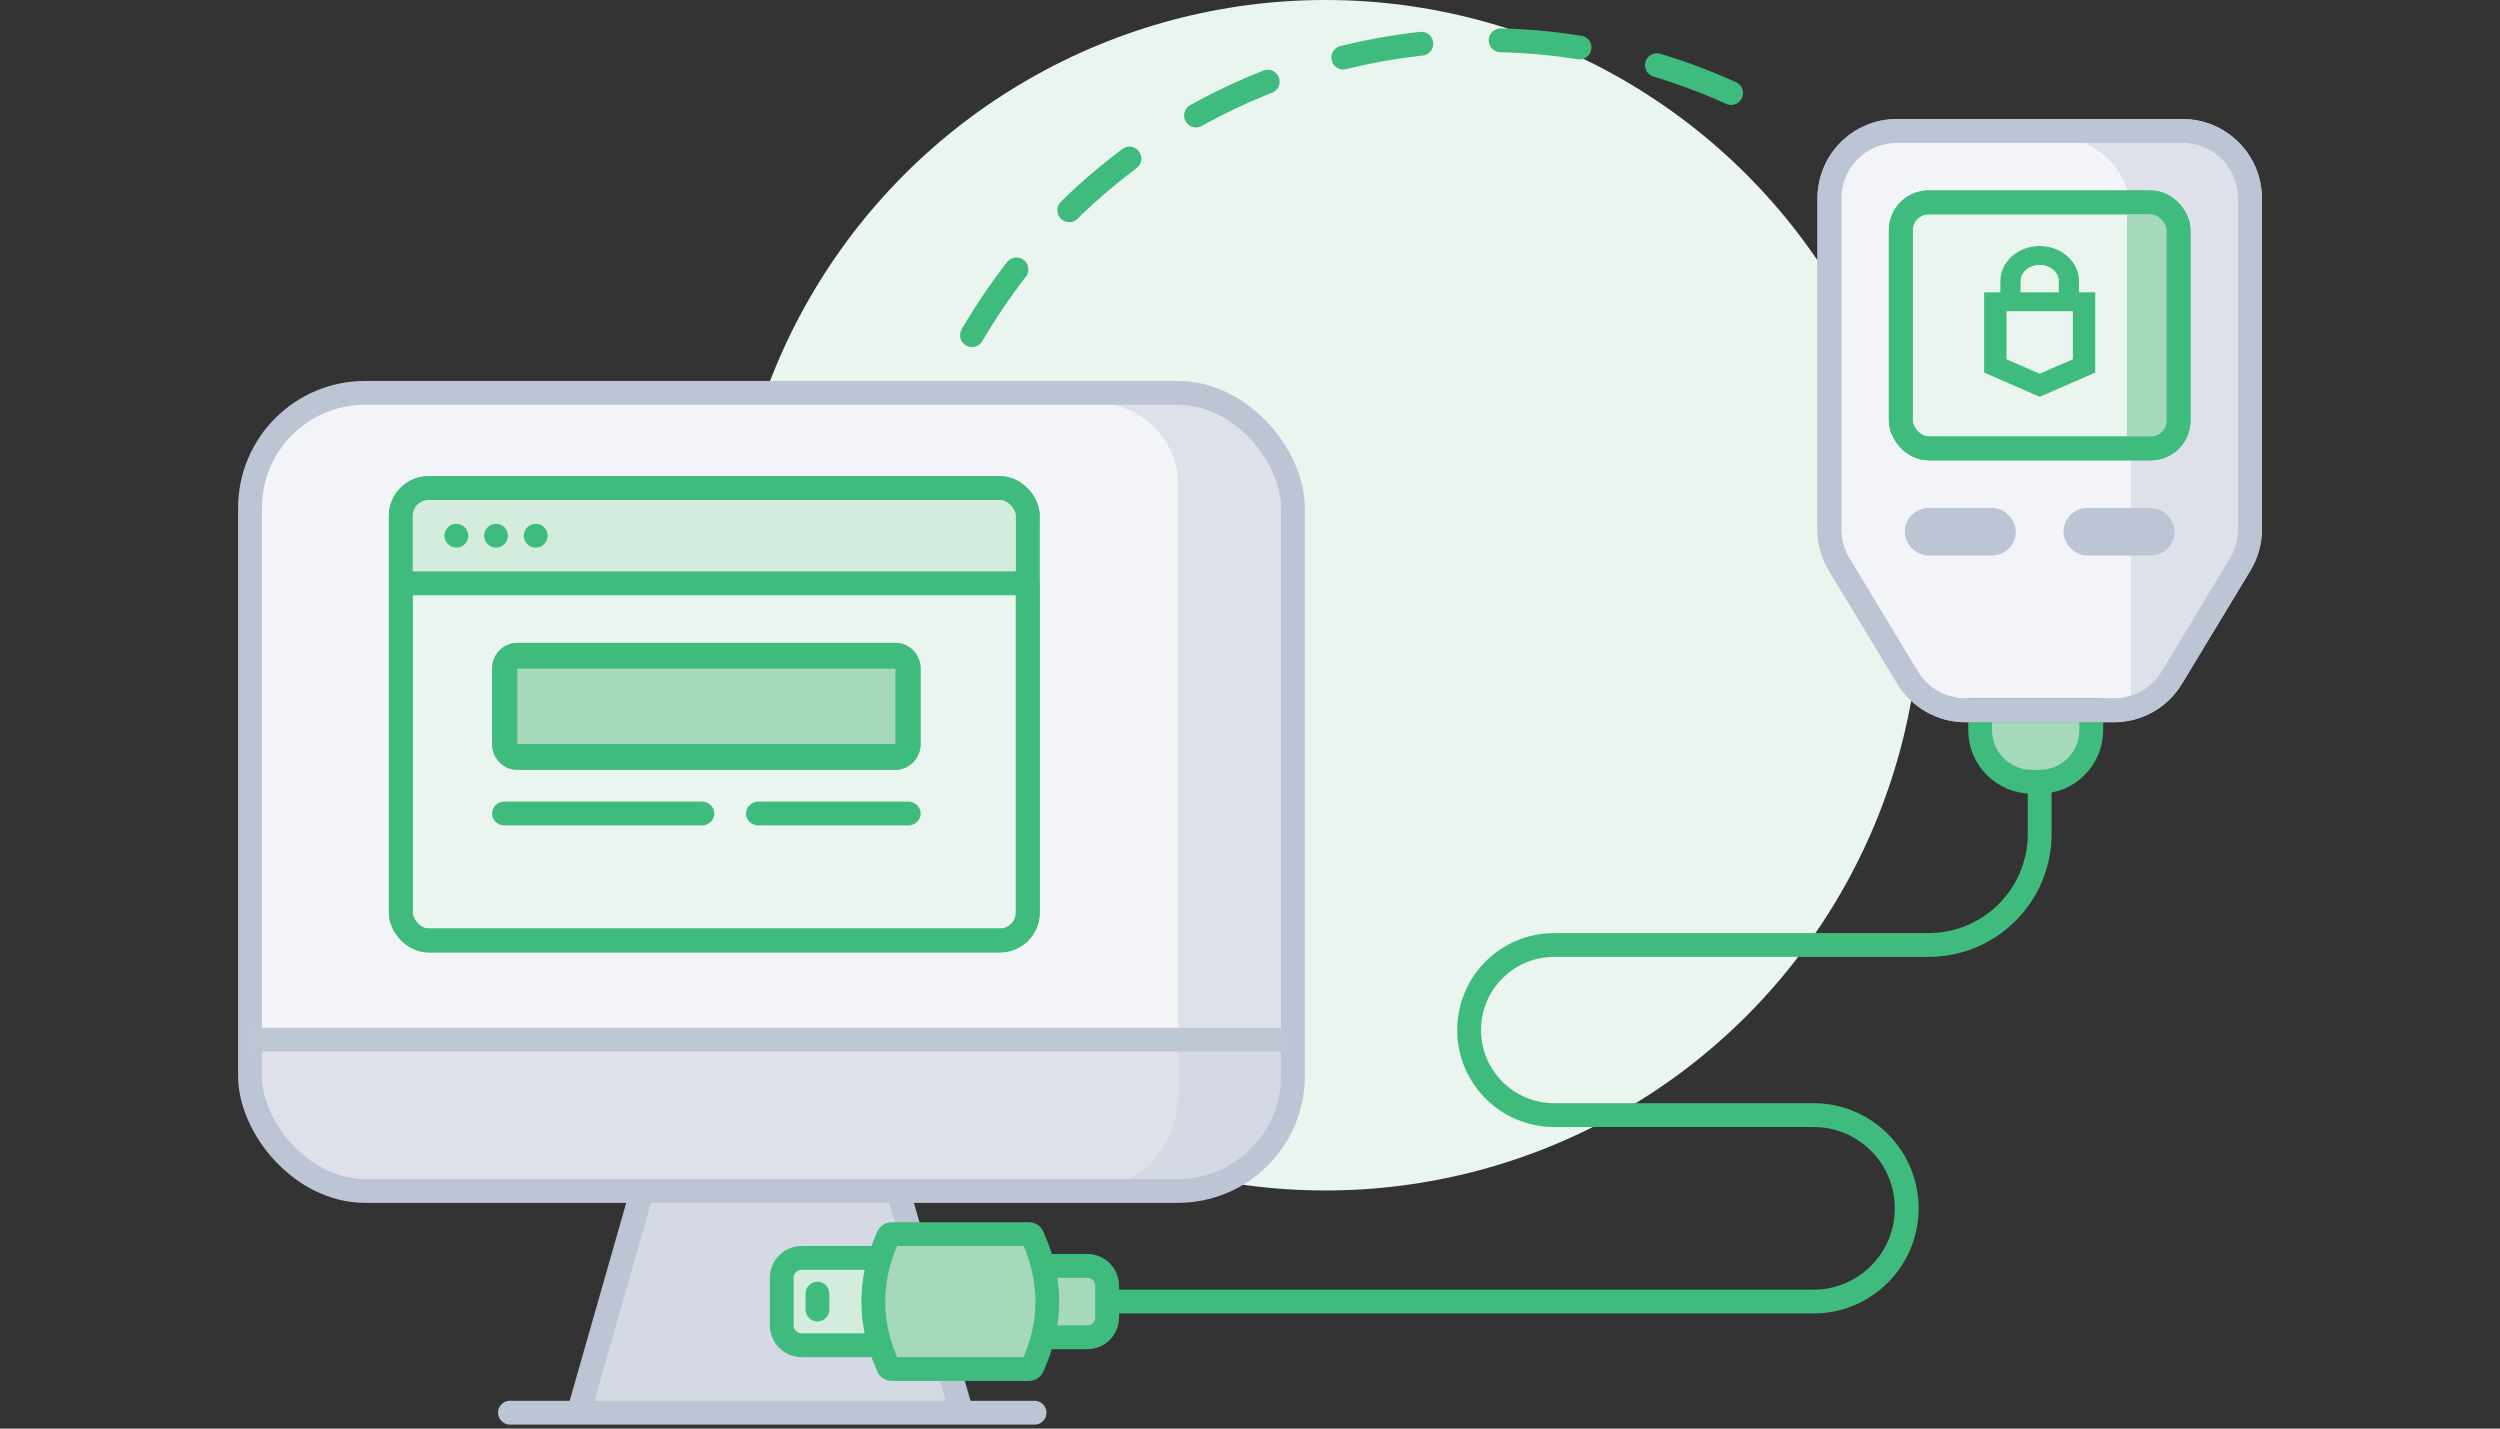 <svg width="315" height="180" viewBox="0 0 315 180" fill="none" xmlns="http://www.w3.org/2000/svg">
<rect x="0" y="0" width="315" height="180" fill="#333333" stroke="none"/>
<g clip-path="url(#clip0)">
<circle cx="167" cy="75" r="75" fill="#E9F5EE"/>
<path d="M162.203 133.151H32V61.026C32 55.336 36.739 50.723 42.586 50.723H151.618C157.464 50.723 162.203 55.336 162.203 61.026V133.151Z" fill="#F2F4F8"/>
<path d="M151.618 149.636H42.586C36.739 149.636 32 144.317 32 137.755V130.627H162.203V137.755C162.203 144.317 157.464 149.636 151.618 149.636Z" fill="#DEE1E9"/>
<path d="M151.618 50.723H137.857C143.703 50.723 148.442 55.336 148.442 61.026V133.151H162.203V61.026C162.203 55.336 157.464 50.723 151.618 50.723Z" fill="#DEE1E9"/>
<path d="M148.442 130.627V137.755C148.442 144.317 143.703 149.636 137.857 149.636H151.618C157.464 149.636 162.203 144.317 162.203 137.755V130.627H148.442Z" fill="#BDC7D4" fill-opacity="0.3"/>
<path d="M122.507 177.456L114.039 149.637H80.165L71.696 177.456H122.507Z" fill="#D4D9E3"/>
<rect x="31.5" y="49.5" width="131.407" height="100.559" rx="14.5" stroke="#BDC4D4" stroke-width="3"/>
<path d="M31 131L162 131" stroke="#BDC7D4" stroke-width="3"/>
<path d="M64.254 178H130.356" stroke="#BDC4D4" stroke-width="3" stroke-linecap="round"/>
<path d="M80.78 150.458L73.068 177.449" stroke="#BDC4D4" stroke-width="3" stroke-linecap="round"/>
<path d="M113.28 150.458L120.992 177.449" stroke="#BDC4D4" stroke-width="3" stroke-linecap="round"/>
<path d="M98.5 161C98.5 159.619 99.619 158.5 101 158.5H110.5V169.5H101C99.619 169.5 98.5 168.381 98.5 167V161Z" fill="#D3ECDD" stroke="#3FBB7D" stroke-width="3"/>
<path d="M139.5 166C139.5 167.381 138.381 168.5 137 168.5L131.5 168.5L131.5 159.5L137 159.5C138.381 159.5 139.5 160.619 139.5 162L139.5 164L139.5 166Z" fill="#A6D9BC" stroke="#3FBB7D" stroke-width="3"/>
<path d="M111.89 155.814C111.966 155.624 112.15 155.5 112.354 155.5H129.646C129.85 155.5 130.034 155.624 130.11 155.814L130.636 157.129C132.4 161.54 132.4 166.46 130.636 170.871L130.11 172.186C130.034 172.376 129.85 172.5 129.646 172.5H112.354C112.15 172.5 111.966 172.376 111.89 172.186L111.364 170.871C109.6 166.46 109.6 161.54 111.364 157.129L111.89 155.814Z" fill="#A6D9BC" stroke="#3FBB7D" stroke-width="3"/>
<path d="M103 163L103 165" stroke="#3FBB7D" stroke-width="3" stroke-linecap="round"/>
<path d="M230.5 25C230.5 20.306 234.306 16.5 239 16.5H275C279.694 16.5 283.5 20.306 283.5 25V66.712C283.5 68.262 283.076 69.783 282.274 71.11L273.634 85.398C272.095 87.944 269.336 89.5 266.361 89.5H247.639C244.664 89.5 241.905 87.944 240.366 85.398L231.726 71.11C230.924 69.783 230.5 68.262 230.5 66.712V25Z" fill="#F2F4F8" stroke="#BDC4D4" stroke-width="3"/>
<path d="M273.623 17H258C263.788 17 268.479 21.333 268.479 26.678V88.5L272 88L284.103 68.5V26.678C284.103 21.333 279.411 17 273.623 17Z" fill="#DEE1E9"/>
<rect x="241.5" y="65.5" width="11" height="3" rx="1.5" stroke="#BDC4D4" stroke-width="3"/>
<rect x="261.5" y="65.5" width="11" height="3" rx="1.5" stroke="#BDC4D4" stroke-width="3"/>
<rect x="239.5" y="25.5" width="35" height="31" rx="3.5" fill="#E9F5EE" stroke="#3FBB7D" stroke-width="3"/>
<path d="M261.952 36.837H264V46.952H263.986L257 50L250.014 46.952H250V36.837H252.049V35.417C252.049 32.982 254.271 31 257.001 31C259.73 31 261.952 32.982 261.952 35.417V36.837ZM261.183 45.27V39.21H252.817V45.27L257 47.09L261.183 45.27ZM254.589 35.417V36.837H259.412V35.417C259.412 34.29 258.33 33.373 257.001 33.373C255.671 33.373 254.589 34.29 254.589 35.417Z" fill="#3FBB7D"/>
<path d="M263.5 89.5L263.5 92C263.5 95.59 260.59 98.5 257 98.5L256 98.5C252.41 98.5 249.5 95.59 249.5 92L249.5 89.5L263.5 89.5Z" fill="#A6D9BC" stroke="#3FBB7D" stroke-width="3"/>
<path d="M230.5 25C230.5 20.306 234.306 16.5 239 16.5H275C279.694 16.5 283.5 20.306 283.5 25V66.712C283.5 68.262 283.076 69.783 282.274 71.11L273.634 85.398C272.095 87.944 269.336 89.5 266.361 89.5H247.639C244.664 89.5 241.905 87.944 240.366 85.398L231.726 71.11C230.924 69.783 230.5 68.262 230.5 66.712V25Z" stroke="#BDC4D4" stroke-width="3"/>
<path d="M140 164H228.496C234.985 164 240.246 158.739 240.246 152.25V152.25C240.246 145.761 234.985 140.5 228.496 140.5H195.823C189.905 140.5 185.108 135.702 185.108 129.784V129.784C185.108 123.866 189.905 119.069 195.823 119.069H201.689H243C250.732 119.069 257 112.801 257 105.069V99" stroke="#3FBB7D" stroke-width="3" stroke-linecap="round"/>
<rect x="268" y="27" width="5" height="28" fill="#A6D9BC"/>
<rect x="239.5" y="25.5" width="35" height="31" rx="3.5" stroke="#3FBB7D" stroke-width="3"/>
<path d="M122.474 42.226C143.375 6.464 189.309 -5.583 225.07 15.318" stroke="#3FBB7D" stroke-width="3" stroke-linecap="round" stroke-dasharray="10 10"/>
<rect x="50.5" y="61.5" width="79" height="57" rx="3.5" fill="#E9F5EE" stroke="#3FBB7D" stroke-width="3"/>
<path d="M49 66C49 63.239 51.239 61 54 61H126C128.761 61 131 63.239 131 66V74H49V66Z" fill="#D3ECDD"/>
<path d="M51 73.5H129.5" stroke="#3FBB7D" stroke-width="3" stroke-linecap="round"/>
<circle cx="57.5" cy="67.5" r="1.5" fill="#3FBB7D"/>
<circle cx="62.5" cy="67.5" r="1.5" fill="#3FBB7D"/>
<circle cx="67.5" cy="67.5" r="1.5" fill="#3FBB7D"/>
<rect x="50.5" y="61.5" width="79" height="57" rx="3.5" stroke="#3FBB7D" stroke-width="3"/>
<path d="M116 84.25C116 82.455 114.578 81 112.824 81H65.177C63.423 81 62 82.455 62 84.25V93.75C62 95.545 63.423 97 65.177 97H112.824C114.578 97 116 95.545 116 93.75V84.25Z" fill="#A6D9BC"/>
<path d="M90 102.5C90 101.672 89.304 101 88.445 101H63.556C62.697 101 62 101.672 62 102.5C62 103.328 62.697 104 63.556 104H88.445C89.304 104 90 103.328 90 102.5Z" fill="#3FBB7D"/>
<path d="M95.572 101C94.704 101 94 101.672 94 102.5C94 103.328 94.704 104 95.572 104H114.428C115.296 104 116 103.328 116 102.5C116 101.672 115.296 101 114.428 101H95.572Z" fill="#3FBB7D"/>
<path d="M116 84.25C116 82.455 114.578 81 112.824 81H65.177C63.423 81 62 82.455 62 84.25V93.75C62 95.545 63.423 97 65.177 97H112.824C114.578 97 116 95.545 116 93.75V84.25ZM65.177 93.75V84.25H112.824V93.75H65.177Z" fill="#3FBB7D"/>
</g>
<defs>
<clipPath id="clip0">
<rect width="315" height="180" fill="white"/>
</clipPath>
</defs>
</svg>
